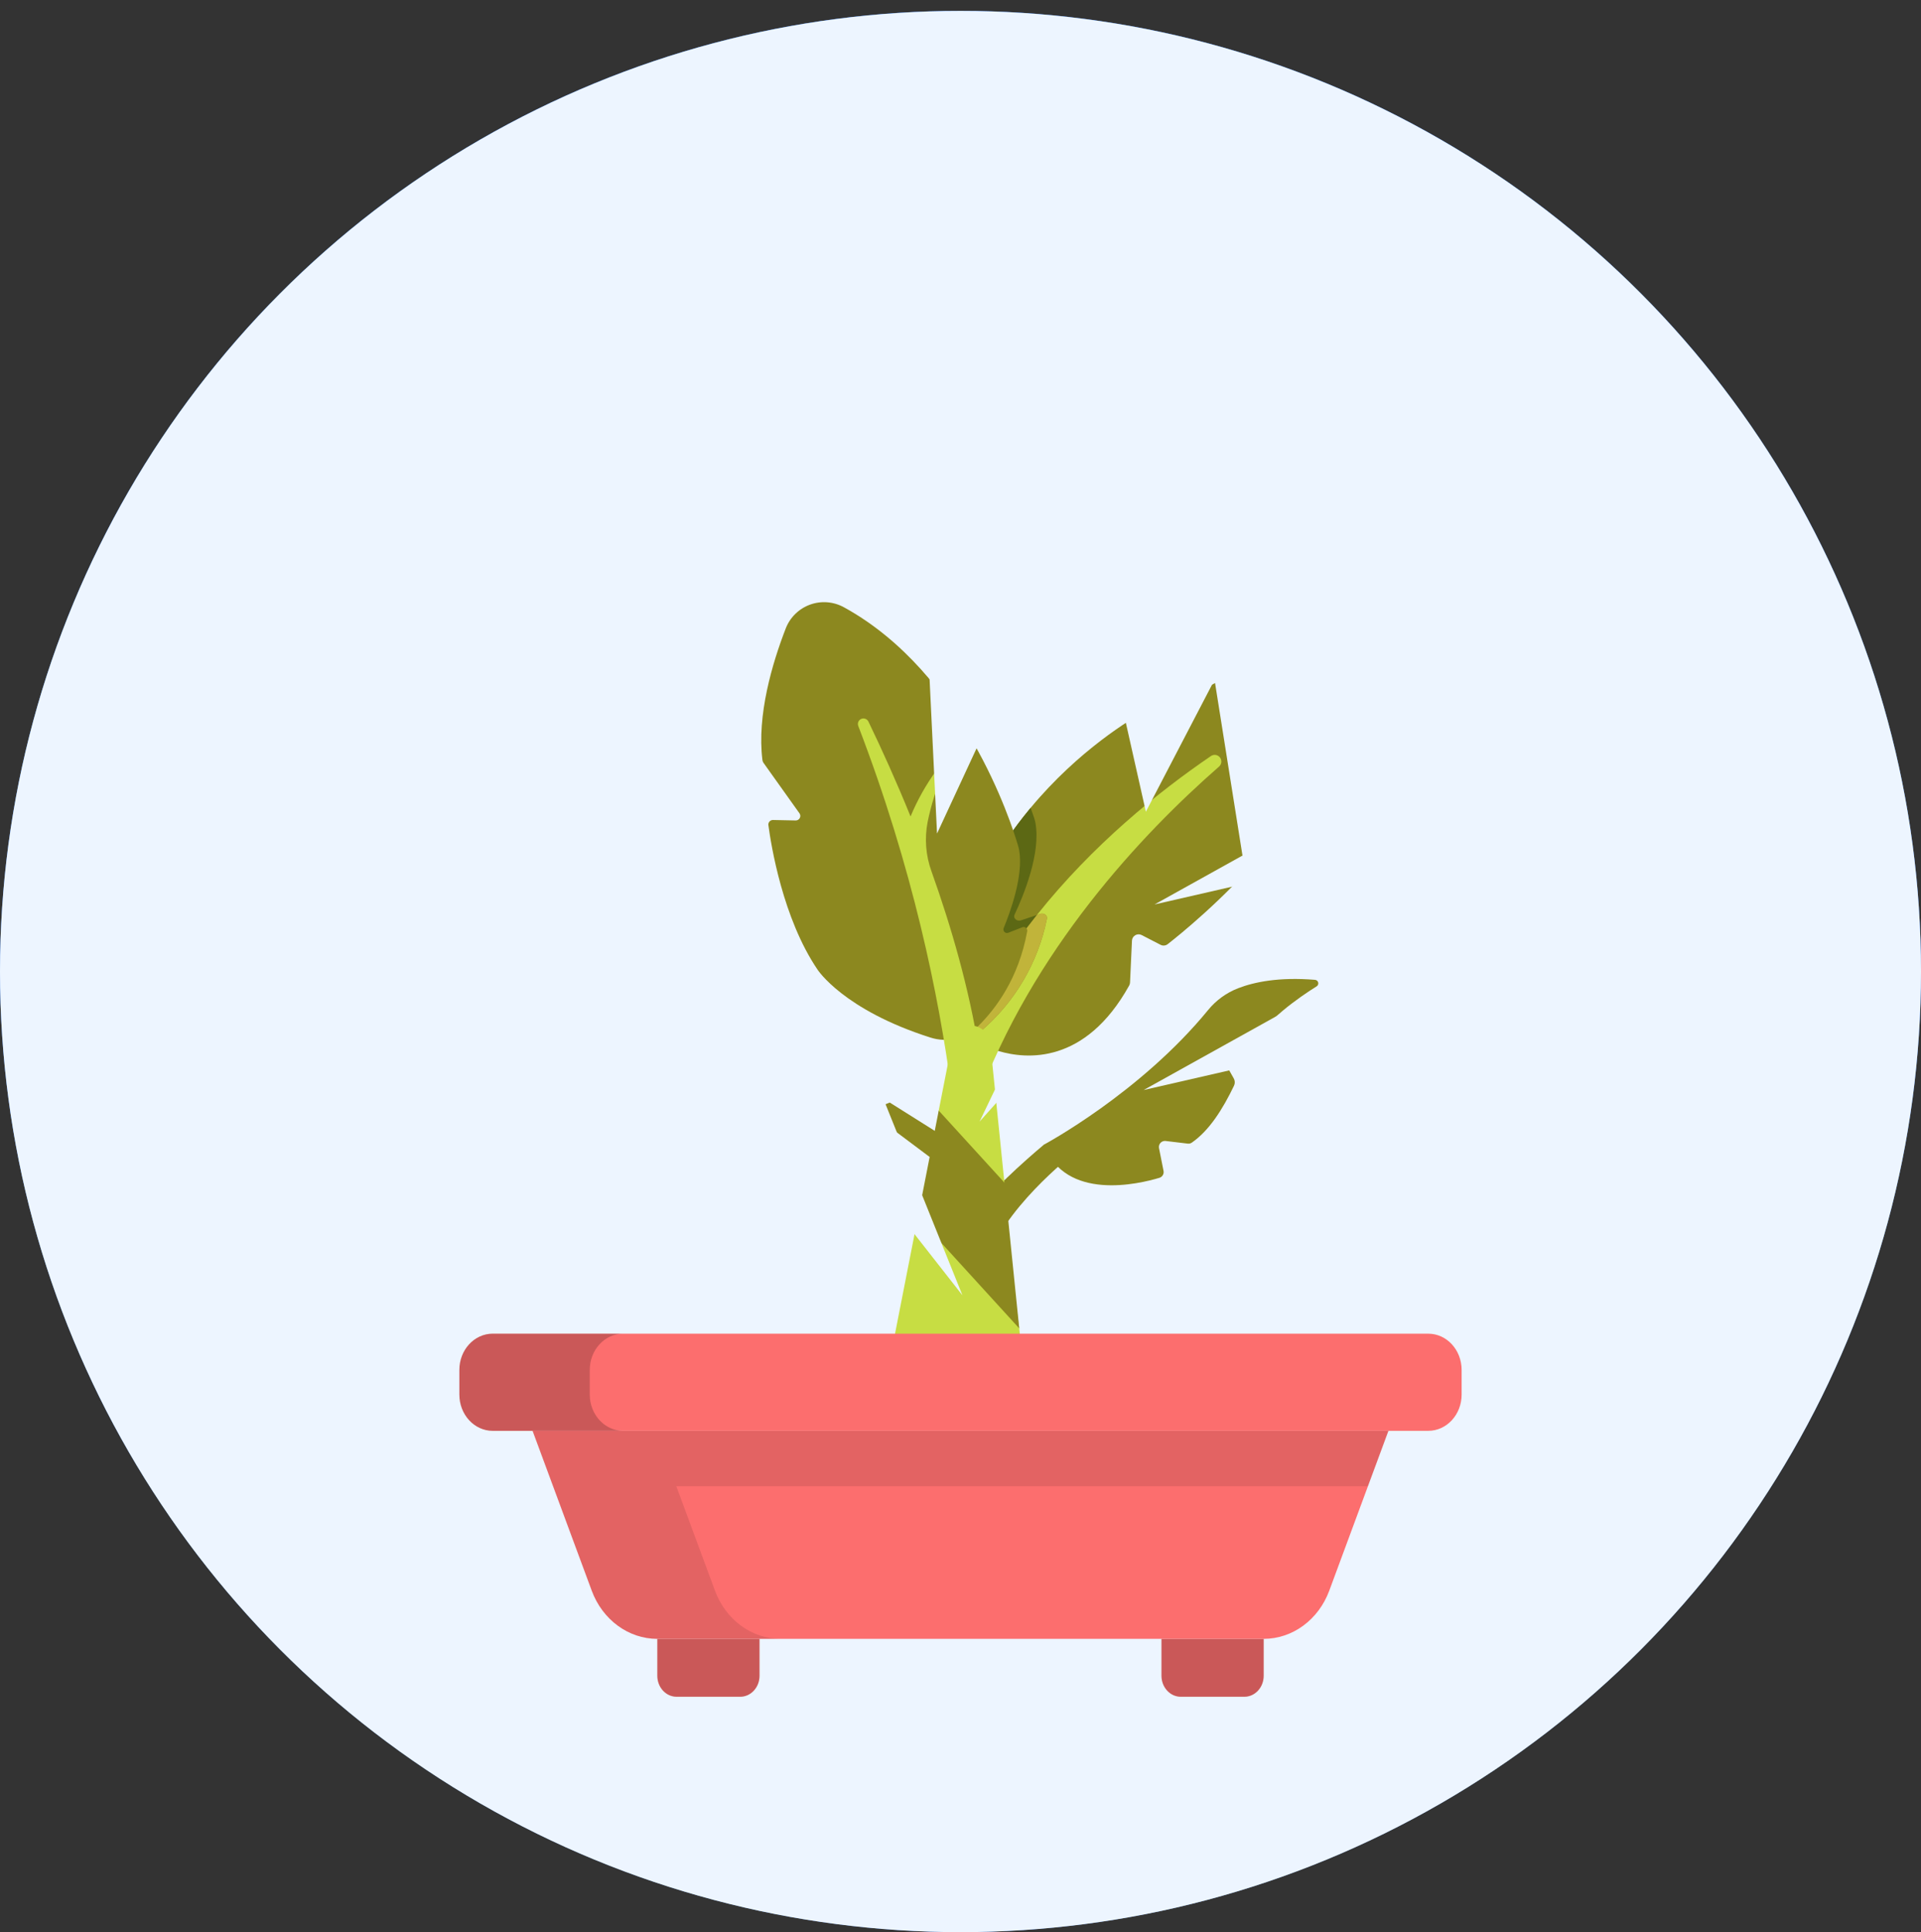 <svg width="176" height="177" viewBox="0 0 176 177" fill="none" xmlns="http://www.w3.org/2000/svg">
<rect x="0" y="0" width="176" height="177" fill="#333333" stroke="none"/>
<circle cx="88" cy="88.99" r="88" fill="#3A85FF"/>
<circle cx="88" cy="89" r="88" fill="#EDF5FF"/>
<path d="M106.983 86.492C106.891 86.563 106.781 86.606 106.665 86.617C106.55 86.628 106.434 86.605 106.331 86.552L104.595 85.657C104.504 85.611 104.403 85.588 104.302 85.59C104.2 85.593 104.1 85.621 104.012 85.672C103.924 85.723 103.85 85.795 103.797 85.882C103.744 85.969 103.714 86.068 103.709 86.17L103.532 90.007C103.528 90.102 103.502 90.195 103.456 90.279C99.419 97.543 94.02 97.037 91.493 96.286C90.657 96.038 89.921 95.531 89.389 94.84C89.318 94.746 89.249 94.649 89.184 94.548C89.146 94.486 89.105 94.422 89.069 94.356C87.83 92.185 86.344 87.428 90.367 79.981C91.351 78.165 92.49 76.436 93.769 74.815C93.985 74.538 94.205 74.27 94.422 74.007C98.804 68.738 103.607 65.853 105.164 65.001C105.231 64.964 105.305 64.941 105.382 64.933C105.458 64.925 105.535 64.932 105.609 64.954C105.682 64.975 105.751 65.011 105.811 65.06C105.87 65.108 105.92 65.168 105.957 65.235L106.835 66.846C106.884 66.936 106.956 67.012 107.043 67.066C107.131 67.119 107.231 67.149 107.333 67.152C107.436 67.154 107.538 67.13 107.628 67.081C107.718 67.031 107.793 66.959 107.847 66.871L109.875 63.541C109.972 63.379 110.108 63.245 110.269 63.148C113.197 61.393 116.65 60.726 120.021 61.265C120.65 61.365 121.226 61.681 121.649 62.158C122.071 62.635 122.316 63.244 122.34 63.881C122.639 73.861 109.201 84.76 106.983 86.492V86.492Z" fill="#8C881F"/>
<path d="M110.948 69.257C106.168 72.516 100.111 77.386 95 83.822L95.309 83.718C95.638 83.607 95.983 83.856 95.92 84.158C95.106 88.212 92.942 91.871 89.781 94.538C89.656 94.645 89.525 94.746 89.389 94.84C89.318 94.746 89.249 94.649 89.184 94.548C89.146 94.486 89.105 94.422 89.069 94.356C88.962 94.168 88.853 93.96 88.746 93.734C88.439 94.376 88.142 95.026 87.863 95.689L89.452 101.07C94.564 87.029 104.68 76.35 111.693 70.221C111.809 70.118 111.882 69.975 111.897 69.821C111.911 69.667 111.867 69.512 111.772 69.39C111.677 69.267 111.539 69.185 111.386 69.16C111.233 69.136 111.077 69.17 110.948 69.257V69.257Z" fill="#C7DD43"/>
<path d="M93.539 84.31C93.168 84.436 92.801 84.112 92.951 83.794C93.761 82.075 95.399 78.127 94.856 75.339C94.813 75.136 94.757 74.937 94.686 74.742C94.624 74.564 94.536 74.317 94.422 74.007C94.205 74.27 93.985 74.538 93.769 74.814C92.49 76.436 91.351 78.165 90.367 79.981C86.692 86.784 87.615 91.341 88.746 93.734C90.451 90.205 92.549 86.88 95 83.822L93.539 84.31Z" fill="#5C6814"/>
<path d="M89.184 94.548C89.249 94.649 89.318 94.746 89.389 94.84C89.525 94.746 89.656 94.645 89.781 94.537C92.942 91.871 95.106 88.212 95.92 84.158C95.983 83.856 95.638 83.607 95.309 83.718L95 83.822C92.549 86.88 90.451 90.205 88.746 93.733C88.853 93.959 88.961 94.168 89.068 94.355C89.105 94.422 89.146 94.486 89.184 94.548V94.548Z" fill="#C1B43A"/>
<path d="M89.595 94.025C91.222 92.429 93.332 89.618 94.113 85.308C94.123 85.251 94.118 85.191 94.098 85.136C94.078 85.082 94.043 85.033 93.998 84.996C93.953 84.958 93.899 84.934 93.841 84.924C93.783 84.915 93.724 84.921 93.669 84.943L92.379 85.448C92.319 85.472 92.253 85.477 92.191 85.464C92.128 85.45 92.07 85.419 92.025 85.373C91.98 85.327 91.949 85.269 91.937 85.206C91.924 85.143 91.931 85.078 91.955 85.018C92.553 83.575 93.764 80.262 93.383 77.934C93.353 77.766 93.313 77.599 93.263 77.436C92.651 75.354 88.262 61.634 77.325 55.634C76.854 55.374 76.334 55.217 75.798 55.175C75.262 55.132 74.724 55.205 74.218 55.388C73.713 55.571 73.253 55.86 72.868 56.236C72.484 56.611 72.184 57.065 71.99 57.566C70.758 60.743 69.337 65.511 69.853 69.633C69.864 69.723 69.897 69.808 69.95 69.881L73.246 74.505C73.291 74.567 73.317 74.641 73.323 74.718C73.328 74.795 73.312 74.871 73.276 74.939C73.24 75.007 73.186 75.064 73.119 75.103C73.053 75.142 72.977 75.162 72.9 75.16L70.818 75.118C70.758 75.117 70.699 75.129 70.644 75.153C70.589 75.177 70.54 75.212 70.501 75.257C70.461 75.302 70.431 75.355 70.413 75.412C70.396 75.469 70.391 75.529 70.399 75.588C70.643 77.422 71.719 84.126 74.894 88.814C74.894 88.814 77.257 92.515 85.271 95.055C86.017 95.291 86.814 95.321 87.576 95.139C88.338 94.958 89.036 94.573 89.595 94.025V94.025Z" fill="#8C881F"/>
<path d="M84.99 75.288C85.301 73.782 85.758 72.311 86.354 70.894C86.384 70.82 86.387 70.738 86.361 70.663C86.335 70.588 86.282 70.525 86.213 70.486C86.143 70.447 86.062 70.434 85.984 70.451C85.906 70.468 85.837 70.512 85.79 70.576C84.839 71.885 84.045 73.301 83.424 74.794C82.138 71.618 80.807 68.678 79.56 66.093C79.502 65.977 79.401 65.889 79.279 65.845C79.158 65.801 79.024 65.805 78.905 65.857C78.786 65.908 78.692 66.003 78.641 66.122C78.59 66.241 78.586 66.375 78.63 66.497C88.646 92.553 88.158 113.442 88.158 113.442L89.814 112.397C91.732 102.149 89.035 90.153 85.334 79.801C84.814 78.355 84.695 76.795 84.99 75.288V75.288Z" fill="#C7DD43"/>
<path d="M120.628 90.358C119.088 91.319 115.834 93.547 114.612 95.916C114.547 96.038 114.448 96.139 114.327 96.206C114.206 96.273 114.068 96.303 113.93 96.293L112.871 96.226C112.741 96.218 112.612 96.245 112.496 96.304C112.38 96.364 112.282 96.453 112.213 96.564C112.144 96.674 112.106 96.801 112.103 96.931C112.1 97.061 112.132 97.19 112.196 97.303L113.036 98.791C113.093 98.892 113.125 99.005 113.129 99.121C113.133 99.238 113.109 99.353 113.059 99.458C112.024 101.612 110.792 103.567 109.192 104.674C109.083 104.749 108.95 104.781 108.819 104.764L106.793 104.522C106.707 104.512 106.619 104.522 106.537 104.552C106.456 104.582 106.382 104.631 106.323 104.695C106.264 104.759 106.221 104.836 106.197 104.92C106.173 105.004 106.17 105.092 106.187 105.178L106.603 107.264C106.63 107.398 106.605 107.537 106.535 107.654C106.464 107.771 106.353 107.858 106.222 107.897C104.365 108.458 97.605 110.082 95.641 104.86C95.641 104.86 104.454 100.143 110.683 92.529C111.413 91.634 112.364 90.944 113.441 90.528C114.903 89.962 117.172 89.487 120.482 89.76C120.55 89.765 120.615 89.792 120.667 89.836C120.719 89.88 120.756 89.939 120.772 90.006C120.788 90.072 120.783 90.142 120.757 90.205C120.731 90.268 120.686 90.322 120.628 90.358V90.358Z" fill="#8C881F"/>
<path d="M81.517 101.001L88.172 105.187L87.792 107.948L79.565 101.785L81.517 101.001Z" fill="#8C881F"/>
<path d="M89.606 110.855C90.952 108.754 95.64 104.861 95.64 104.861L98.284 105.75C98.284 105.75 91.649 110.884 90.294 115.965L89.606 110.855Z" fill="#8C881F"/>
<path d="M93.559 123.42L81.863 122.882L84.093 111.504C85.665 109.385 85.981 105.739 86.005 101.739L87.223 95.521C87.649 93.346 90.512 93.478 90.736 95.683L92.024 108.337C91.71 109.529 92.741 116.437 93.382 121.69L93.559 123.42Z" fill="#C7DD43"/>
<path d="M93.382 121.69L84.093 111.504L86.005 101.739L92.024 108.337L93.382 121.69Z" fill="#8C881F"/>
<path d="M67.819 155.435H61.99C61.014 155.435 60.223 154.574 60.223 153.513V150.131H69.586V153.513C69.586 154.574 68.794 155.435 67.819 155.435Z" fill="#FC6E6E"/>
<path opacity="0.2" d="M67.819 155.435H61.99C61.014 155.435 60.223 154.574 60.223 153.513V150.131H69.586V153.513C69.586 154.574 68.794 155.435 67.819 155.435Z" fill="black"/>
<path d="M114.01 155.435H108.181C107.205 155.435 106.414 154.574 106.414 153.513V150.131H115.777V153.513C115.777 154.574 114.986 155.435 114.01 155.435Z" fill="#FC6E6E"/>
<path opacity="0.2" d="M114.01 155.435H108.181C107.205 155.435 106.414 154.574 106.414 153.513V150.131H115.777V153.513C115.777 154.574 114.986 155.435 114.01 155.435Z" fill="black"/>
<path d="M115.777 150.131H60.223C57.58 150.131 55.202 148.385 54.215 145.719L48.793 131.073H127.207L121.785 145.719C120.798 148.385 118.42 150.131 115.777 150.131Z" fill="#FC6E6E"/>
<path opacity="0.1" d="M127.207 131.073H48.793L54.215 145.719C55.202 148.385 57.58 150.131 60.223 150.131H71.514C68.871 150.131 66.494 148.385 65.507 145.719L61.964 136.151H125.327L127.207 131.073Z" fill="black"/>
<path d="M130.859 131.074H45.141C43.454 131.074 42.087 129.587 42.087 127.752V125.498C42.087 123.663 43.454 122.176 45.141 122.176H130.859C132.546 122.176 133.913 123.663 133.913 125.498V127.752C133.913 129.587 132.546 131.074 130.859 131.074Z" fill="#FC6E6E"/>
<path opacity="0.2" d="M54.033 127.751V125.497C54.033 123.662 55.4 122.175 57.087 122.175H45.141C43.454 122.175 42.087 123.662 42.087 125.497V127.751C42.087 129.586 43.454 131.073 45.141 131.073H57.087C55.4 131.073 54.033 129.586 54.033 127.751Z" fill="black"/>
<path d="M85.85 76.361L83.579 29.301L105.678 33.621L85.85 76.361Z" fill="#EDF5FF"/>
<path d="M114.85 84.758L109.705 52.4L131.803 56.721L114.85 84.758Z" fill="#EDF5FF"/>
<path d="M104.983 74.36L97.79 42.395L120.119 45.302L104.983 74.36Z" fill="#EDF5FF"/>
<path d="M105.778 82.855L146.165 60.401L150.818 72.529L105.778 82.855Z" fill="#EDF5FF"/>
<path d="M104.778 99.855L145.165 77.401L149.818 89.529L104.778 99.855Z" fill="#EDF5FF"/>
<path d="M88.178 118.661L79.745 97.703L74.245 100.878L88.178 118.661Z" fill="#EDF5FF"/>
<path d="M89.745 102.75L91.841 98.387L92.972 99.143L89.745 102.75Z" fill="#EDF5FF"/>
</svg>
